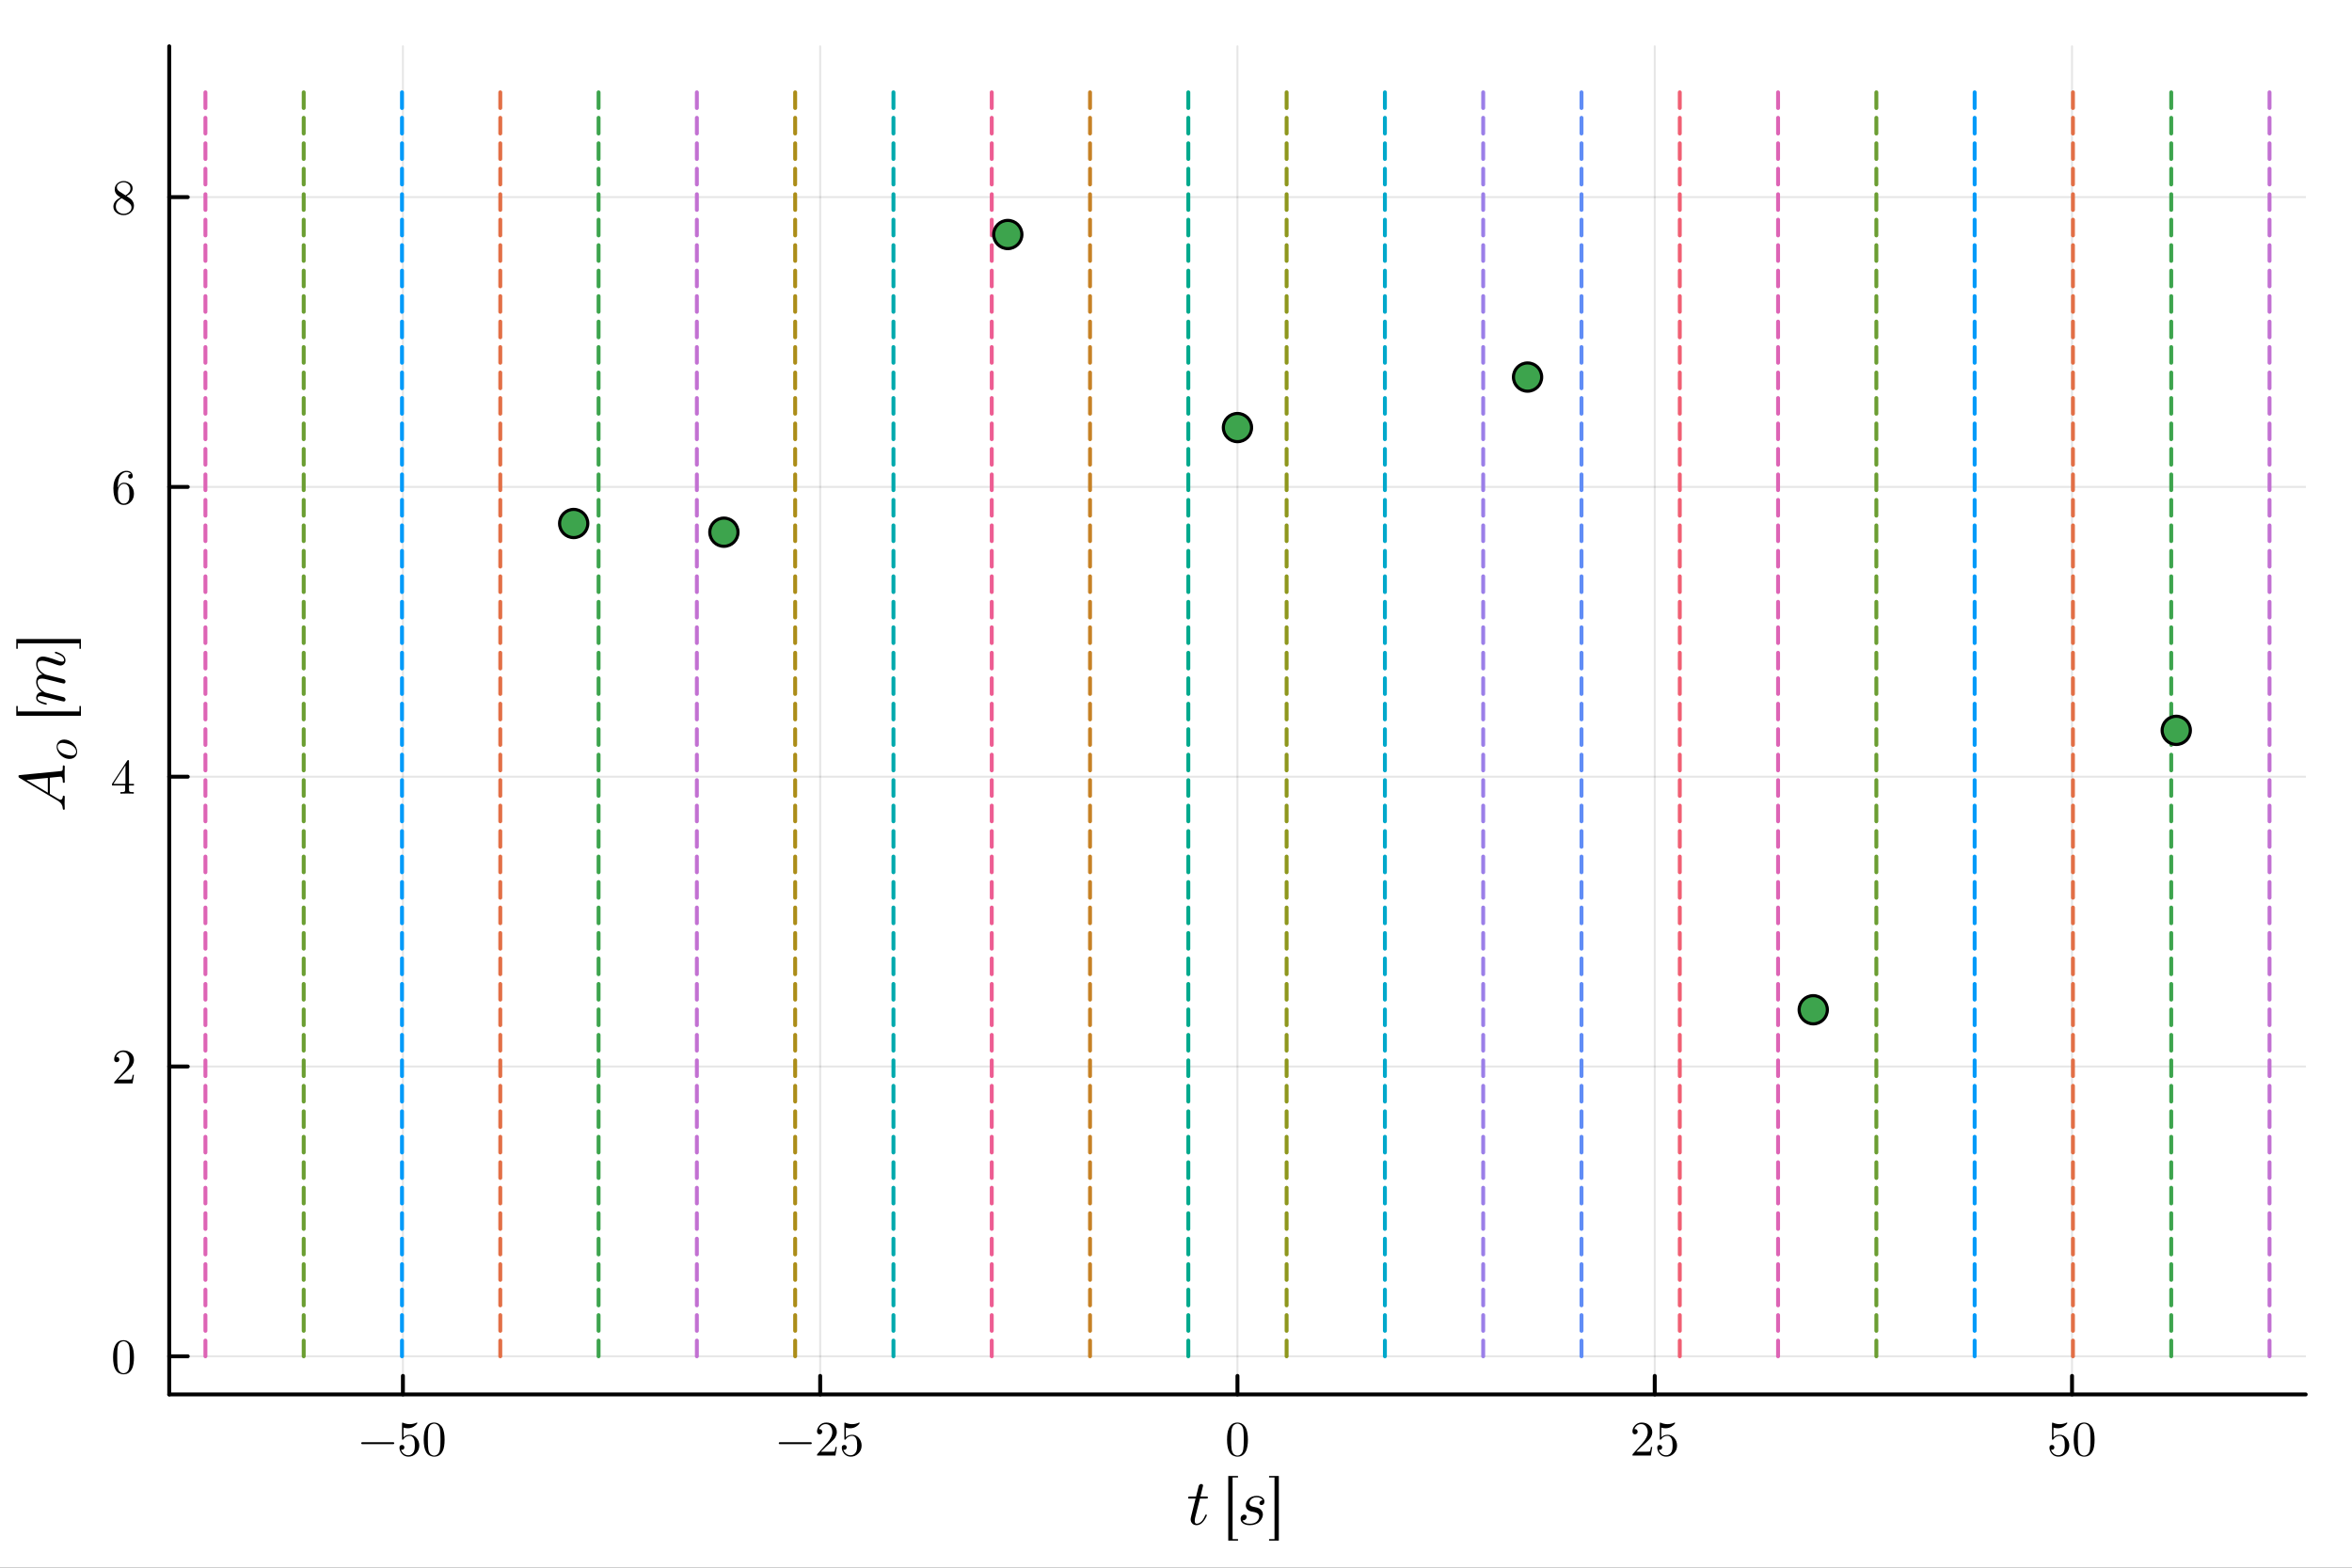 <svg xmlns="http://www.w3.org/2000/svg" xmlns:xlink="http://www.w3.org/1999/xlink" width="600" height="400" viewBox="0 0 2400 1600">
<rect x="0" y="0" width="2400" height="1600" fill="#333333" stroke="none"/>
<defs>
  <clipPath id="clip150">
    <rect x="0" y="0" width="2400" height="1600"></rect>
  </clipPath>
</defs>
<path clip-path="url(#clip150)" d="M0 1600 L2400 1600 L2400 0 L0 0  Z" fill="#ffffff" fill-rule="evenodd" fill-opacity="1"></path>
<defs>
  <clipPath id="clip151">
    <rect x="480" y="0" width="1681" height="1600"></rect>
  </clipPath>
</defs>
<path clip-path="url(#clip150)" d="M172.691 1423.18 L2352.76 1423.18 L2352.76 47.244 L172.691 47.244  Z" fill="#ffffff" fill-rule="evenodd" fill-opacity="1"></path>
<defs>
  <clipPath id="clip152">
    <rect x="172" y="47" width="2181" height="1377"></rect>
  </clipPath>
</defs>
<polyline clip-path="url(#clip152)" style="stroke:#000000; stroke-linecap:round; stroke-linejoin:round; stroke-width:2; stroke-opacity:0.1; fill:none" points="411.135,1423.18 411.135,47.244 "></polyline>
<polyline clip-path="url(#clip152)" style="stroke:#000000; stroke-linecap:round; stroke-linejoin:round; stroke-width:2; stroke-opacity:0.1; fill:none" points="836.929,1423.18 836.929,47.244 "></polyline>
<polyline clip-path="url(#clip152)" style="stroke:#000000; stroke-linecap:round; stroke-linejoin:round; stroke-width:2; stroke-opacity:0.1; fill:none" points="1262.72,1423.18 1262.72,47.244 "></polyline>
<polyline clip-path="url(#clip152)" style="stroke:#000000; stroke-linecap:round; stroke-linejoin:round; stroke-width:2; stroke-opacity:0.1; fill:none" points="1688.52,1423.18 1688.52,47.244 "></polyline>
<polyline clip-path="url(#clip152)" style="stroke:#000000; stroke-linecap:round; stroke-linejoin:round; stroke-width:2; stroke-opacity:0.1; fill:none" points="2114.31,1423.18 2114.31,47.244 "></polyline>
<polyline clip-path="url(#clip150)" style="stroke:#000000; stroke-linecap:round; stroke-linejoin:round; stroke-width:4; stroke-opacity:1; fill:none" points="172.691,1423.18 2352.76,1423.18 "></polyline>
<polyline clip-path="url(#clip150)" style="stroke:#000000; stroke-linecap:round; stroke-linejoin:round; stroke-width:4; stroke-opacity:1; fill:none" points="411.135,1423.18 411.135,1404.28 "></polyline>
<polyline clip-path="url(#clip150)" style="stroke:#000000; stroke-linecap:round; stroke-linejoin:round; stroke-width:4; stroke-opacity:1; fill:none" points="836.929,1423.18 836.929,1404.28 "></polyline>
<polyline clip-path="url(#clip150)" style="stroke:#000000; stroke-linecap:round; stroke-linejoin:round; stroke-width:4; stroke-opacity:1; fill:none" points="1262.72,1423.18 1262.72,1404.28 "></polyline>
<polyline clip-path="url(#clip150)" style="stroke:#000000; stroke-linecap:round; stroke-linejoin:round; stroke-width:4; stroke-opacity:1; fill:none" points="1688.52,1423.18 1688.52,1404.28 "></polyline>
<polyline clip-path="url(#clip150)" style="stroke:#000000; stroke-linecap:round; stroke-linejoin:round; stroke-width:4; stroke-opacity:1; fill:none" points="2114.31,1423.18 2114.31,1404.28 "></polyline>
<path clip-path="url(#clip150)" d="M401.995 1472.22 Q402.292 1472.51 402.292 1472.93 Q402.292 1473.35 401.995 1473.65 Q401.699 1473.94 401.279 1473.94 L369.609 1473.94 Q369.189 1473.94 368.893 1473.65 Q368.596 1473.35 368.596 1472.93 Q368.596 1472.51 368.893 1472.22 Q369.189 1471.92 369.609 1471.92 L401.279 1471.92 Q401.699 1471.92 401.995 1472.22 Z" fill="#000000" fill-rule="nonzero" fill-opacity="1"></path><path clip-path="url(#clip150)" d="M407.628 1477.43 Q407.628 1475.92 408.443 1475.35 Q409.258 1474.76 410.123 1474.76 Q411.284 1474.76 411.951 1475.5 Q412.642 1476.22 412.642 1477.23 Q412.642 1478.24 411.951 1478.98 Q411.284 1479.7 410.123 1479.7 Q409.554 1479.7 409.258 1479.6 Q409.925 1481.92 411.951 1483.6 Q414.001 1485.28 416.694 1485.28 Q420.078 1485.28 422.104 1482 Q423.314 1479.87 423.314 1475.06 Q423.314 1470.81 422.4 1468.68 Q420.992 1465.45 418.102 1465.45 Q414.001 1465.45 411.58 1468.98 Q411.284 1469.42 410.938 1469.45 Q410.444 1469.45 410.32 1469.18 Q410.221 1468.88 410.221 1468.11 L410.221 1453.14 Q410.221 1451.93 410.715 1451.93 Q410.913 1451.93 411.333 1452.08 Q414.52 1453.49 418.052 1453.51 Q421.684 1453.51 424.945 1452.03 Q425.192 1451.88 425.34 1451.88 Q425.834 1451.88 425.859 1452.45 Q425.859 1452.65 425.439 1453.24 Q425.043 1453.81 424.179 1454.58 Q423.314 1455.32 422.203 1456.03 Q421.091 1456.75 419.46 1457.25 Q417.855 1457.71 416.076 1457.71 Q413.952 1457.71 411.778 1457.05 L411.778 1466.9 Q414.396 1464.33 418.201 1464.33 Q422.252 1464.33 425.043 1467.6 Q427.835 1470.86 427.835 1475.4 Q427.835 1480.17 424.525 1483.43 Q421.239 1486.69 416.792 1486.69 Q412.741 1486.69 410.172 1483.8 Q407.628 1480.91 407.628 1477.43 Z" fill="#000000" fill-rule="nonzero" fill-opacity="1"></path><path clip-path="url(#clip150)" d="M432.38 1469.4 Q432.38 1461.96 434.258 1457.91 Q436.876 1451.88 443.052 1451.88 Q444.361 1451.88 445.72 1452.26 Q447.104 1452.6 448.833 1453.96 Q450.587 1455.32 451.649 1457.54 Q453.675 1461.84 453.675 1469.4 Q453.675 1476.79 451.797 1480.81 Q449.055 1486.69 443.003 1486.69 Q440.73 1486.69 438.408 1485.53 Q436.111 1484.37 434.653 1481.58 Q432.38 1477.4 432.38 1469.4 M436.58 1468.78 Q436.58 1476.41 437.123 1479.45 Q437.741 1482.74 439.421 1484.17 Q441.125 1485.58 443.003 1485.58 Q445.028 1485.58 446.708 1484.07 Q448.413 1482.54 448.932 1479.26 Q449.5 1476.02 449.475 1468.78 Q449.475 1461.74 448.981 1458.92 Q448.314 1455.64 446.535 1454.33 Q444.781 1453 443.003 1453 Q442.336 1453 441.619 1453.19 Q440.928 1453.39 439.915 1453.96 Q438.902 1454.53 438.111 1455.94 Q437.346 1457.34 436.975 1459.47 Q436.58 1462.21 436.58 1468.78 Z" fill="#000000" fill-rule="nonzero" fill-opacity="1"></path><path clip-path="url(#clip150)" d="M828.061 1472.22 Q828.357 1472.51 828.357 1472.93 Q828.357 1473.35 828.061 1473.65 Q827.764 1473.94 827.344 1473.94 L795.675 1473.94 Q795.255 1473.94 794.958 1473.65 Q794.662 1473.35 794.662 1472.93 Q794.662 1472.51 794.958 1472.22 Q795.255 1471.92 795.675 1471.92 L827.344 1471.92 Q827.764 1471.92 828.061 1472.22 Z" fill="#000000" fill-rule="nonzero" fill-opacity="1"></path><path clip-path="url(#clip150)" d="M833.693 1485.58 Q833.693 1484.67 833.767 1484.39 Q833.866 1484.12 834.261 1483.7 L843.97 1472.88 Q849.281 1466.9 849.281 1461.69 Q849.281 1458.31 847.502 1455.89 Q845.748 1453.47 842.512 1453.47 Q840.289 1453.47 838.412 1454.82 Q836.534 1456.18 835.67 1458.6 Q835.818 1458.55 836.337 1458.55 Q837.596 1458.55 838.288 1459.34 Q839.004 1460.14 839.004 1461.2 Q839.004 1462.56 838.115 1463.22 Q837.251 1463.87 836.386 1463.87 Q836.04 1463.87 835.571 1463.79 Q835.126 1463.72 834.41 1463.03 Q833.693 1462.31 833.693 1461.05 Q833.693 1457.52 836.361 1454.7 Q839.054 1451.88 843.155 1451.88 Q847.799 1451.88 850.837 1454.65 Q853.901 1457.39 853.901 1461.69 Q853.901 1463.2 853.431 1464.58 Q852.987 1465.94 852.369 1467 Q851.776 1468.07 850.146 1469.77 Q848.515 1471.47 847.206 1472.68 Q845.897 1473.9 842.957 1476.46 L837.596 1481.68 L846.712 1481.68 Q851.159 1481.68 851.504 1481.28 Q851.998 1480.57 852.616 1476.79 L853.901 1476.79 L852.468 1485.58 L833.693 1485.58 Z" fill="#000000" fill-rule="nonzero" fill-opacity="1"></path><path clip-path="url(#clip150)" d="M858.989 1477.43 Q858.989 1475.92 859.805 1475.35 Q860.62 1474.76 861.485 1474.76 Q862.646 1474.76 863.313 1475.5 Q864.004 1476.22 864.004 1477.23 Q864.004 1478.24 863.313 1478.98 Q862.646 1479.7 861.485 1479.7 Q860.916 1479.7 860.62 1479.6 Q861.287 1481.92 863.313 1483.6 Q865.363 1485.28 868.056 1485.28 Q871.44 1485.28 873.466 1482 Q874.676 1479.87 874.676 1475.06 Q874.676 1470.81 873.762 1468.68 Q872.354 1465.45 869.464 1465.45 Q865.363 1465.45 862.942 1468.98 Q862.646 1469.42 862.3 1469.45 Q861.806 1469.45 861.682 1469.18 Q861.583 1468.88 861.583 1468.11 L861.583 1453.14 Q861.583 1451.93 862.077 1451.93 Q862.275 1451.93 862.695 1452.08 Q865.882 1453.49 869.414 1453.51 Q873.046 1453.51 876.307 1452.03 Q876.554 1451.88 876.702 1451.88 Q877.196 1451.88 877.221 1452.45 Q877.221 1452.65 876.801 1453.24 Q876.405 1453.81 875.541 1454.58 Q874.676 1455.32 873.564 1456.03 Q872.453 1456.75 870.822 1457.25 Q869.217 1457.71 867.438 1457.71 Q865.314 1457.71 863.14 1457.05 L863.14 1466.9 Q865.758 1464.33 869.563 1464.33 Q873.614 1464.33 876.405 1467.6 Q879.197 1470.86 879.197 1475.4 Q879.197 1480.17 875.887 1483.43 Q872.601 1486.69 868.154 1486.69 Q864.103 1486.69 861.534 1483.8 Q858.989 1480.91 858.989 1477.43 Z" fill="#000000" fill-rule="nonzero" fill-opacity="1"></path><path clip-path="url(#clip150)" d="M1252.08 1469.4 Q1252.08 1461.96 1253.95 1457.91 Q1256.57 1451.88 1262.75 1451.88 Q1264.06 1451.88 1265.42 1452.26 Q1266.8 1452.6 1268.53 1453.96 Q1270.28 1455.32 1271.34 1457.54 Q1273.37 1461.84 1273.37 1469.4 Q1273.37 1476.79 1271.49 1480.81 Q1268.75 1486.69 1262.7 1486.69 Q1260.43 1486.69 1258.1 1485.53 Q1255.81 1484.37 1254.35 1481.58 Q1252.08 1477.4 1252.08 1469.4 M1256.28 1468.78 Q1256.28 1476.41 1256.82 1479.45 Q1257.44 1482.74 1259.12 1484.17 Q1260.82 1485.58 1262.7 1485.58 Q1264.72 1485.58 1266.4 1484.07 Q1268.11 1482.54 1268.63 1479.26 Q1269.2 1476.02 1269.17 1468.78 Q1269.17 1461.74 1268.68 1458.92 Q1268.01 1455.64 1266.23 1454.33 Q1264.48 1453 1262.7 1453 Q1262.03 1453 1261.32 1453.19 Q1260.62 1453.39 1259.61 1453.96 Q1258.6 1454.53 1257.81 1455.94 Q1257.04 1457.34 1256.67 1459.47 Q1256.28 1462.21 1256.28 1468.78 Z" fill="#000000" fill-rule="nonzero" fill-opacity="1"></path><path clip-path="url(#clip150)" d="M1665.77 1485.58 Q1665.77 1484.67 1665.84 1484.39 Q1665.94 1484.12 1666.33 1483.7 L1676.04 1472.88 Q1681.35 1466.9 1681.35 1461.69 Q1681.35 1458.31 1679.57 1455.89 Q1677.82 1453.47 1674.58 1453.47 Q1672.36 1453.47 1670.48 1454.82 Q1668.61 1456.18 1667.74 1458.6 Q1667.89 1458.55 1668.41 1458.55 Q1669.67 1458.55 1670.36 1459.34 Q1671.08 1460.14 1671.08 1461.2 Q1671.08 1462.56 1670.19 1463.22 Q1669.32 1463.87 1668.46 1463.87 Q1668.11 1463.87 1667.64 1463.79 Q1667.2 1463.72 1666.48 1463.03 Q1665.77 1462.31 1665.77 1461.05 Q1665.77 1457.52 1668.43 1454.7 Q1671.13 1451.88 1675.23 1451.88 Q1679.87 1451.88 1682.91 1454.65 Q1685.97 1457.39 1685.97 1461.69 Q1685.97 1463.2 1685.5 1464.58 Q1685.06 1465.94 1684.44 1467 Q1683.85 1468.07 1682.22 1469.77 Q1680.59 1471.47 1679.28 1472.68 Q1677.97 1473.9 1675.03 1476.46 L1669.67 1481.68 L1678.78 1481.68 Q1683.23 1481.68 1683.58 1481.28 Q1684.07 1480.57 1684.69 1476.79 L1685.97 1476.79 L1684.54 1485.58 L1665.77 1485.58 Z" fill="#000000" fill-rule="nonzero" fill-opacity="1"></path><path clip-path="url(#clip150)" d="M1691.06 1477.43 Q1691.06 1475.92 1691.88 1475.35 Q1692.69 1474.76 1693.56 1474.76 Q1694.72 1474.76 1695.38 1475.5 Q1696.08 1476.22 1696.08 1477.23 Q1696.08 1478.24 1695.38 1478.98 Q1694.72 1479.7 1693.56 1479.7 Q1692.99 1479.7 1692.69 1479.6 Q1693.36 1481.92 1695.38 1483.6 Q1697.44 1485.28 1700.13 1485.28 Q1703.51 1485.28 1705.54 1482 Q1706.75 1479.87 1706.75 1475.06 Q1706.75 1470.81 1705.83 1468.68 Q1704.43 1465.45 1701.54 1465.45 Q1697.44 1465.45 1695.01 1468.98 Q1694.72 1469.42 1694.37 1469.45 Q1693.88 1469.45 1693.75 1469.18 Q1693.66 1468.88 1693.66 1468.11 L1693.66 1453.14 Q1693.66 1451.93 1694.15 1451.93 Q1694.35 1451.93 1694.77 1452.08 Q1697.95 1453.49 1701.49 1453.51 Q1705.12 1453.51 1708.38 1452.03 Q1708.63 1451.88 1708.77 1451.88 Q1709.27 1451.88 1709.29 1452.45 Q1709.29 1452.65 1708.87 1453.24 Q1708.48 1453.81 1707.61 1454.58 Q1706.75 1455.32 1705.64 1456.03 Q1704.53 1456.75 1702.89 1457.25 Q1701.29 1457.71 1699.51 1457.71 Q1697.39 1457.71 1695.21 1457.05 L1695.21 1466.9 Q1697.83 1464.33 1701.63 1464.33 Q1705.69 1464.33 1708.48 1467.6 Q1711.27 1470.86 1711.27 1475.4 Q1711.27 1480.17 1707.96 1483.43 Q1704.67 1486.69 1700.23 1486.69 Q1696.18 1486.69 1693.61 1483.8 Q1691.06 1480.91 1691.06 1477.43 Z" fill="#000000" fill-rule="nonzero" fill-opacity="1"></path><path clip-path="url(#clip150)" d="M2091.29 1477.43 Q2091.29 1475.92 2092.1 1475.35 Q2092.92 1474.76 2093.78 1474.76 Q2094.94 1474.76 2095.61 1475.5 Q2096.3 1476.22 2096.3 1477.23 Q2096.3 1478.24 2095.61 1478.98 Q2094.94 1479.7 2093.78 1479.7 Q2093.21 1479.7 2092.92 1479.6 Q2093.59 1481.92 2095.61 1483.6 Q2097.66 1485.28 2100.35 1485.28 Q2103.74 1485.28 2105.76 1482 Q2106.97 1479.87 2106.97 1475.06 Q2106.97 1470.81 2106.06 1468.68 Q2104.65 1465.45 2101.76 1465.45 Q2097.66 1465.45 2095.24 1468.98 Q2094.94 1469.42 2094.6 1469.45 Q2094.1 1469.45 2093.98 1469.18 Q2093.88 1468.88 2093.88 1468.11 L2093.88 1453.14 Q2093.88 1451.93 2094.38 1451.93 Q2094.57 1451.93 2094.99 1452.08 Q2098.18 1453.49 2101.71 1453.51 Q2105.34 1453.51 2108.6 1452.03 Q2108.85 1451.88 2109 1451.88 Q2109.49 1451.88 2109.52 1452.45 Q2109.52 1452.65 2109.1 1453.24 Q2108.7 1453.81 2107.84 1454.58 Q2106.97 1455.32 2105.86 1456.03 Q2104.75 1456.75 2103.12 1457.25 Q2101.51 1457.71 2099.74 1457.71 Q2097.61 1457.71 2095.44 1457.05 L2095.44 1466.9 Q2098.06 1464.33 2101.86 1464.33 Q2105.91 1464.33 2108.7 1467.6 Q2111.5 1470.86 2111.5 1475.4 Q2111.5 1480.17 2108.18 1483.43 Q2104.9 1486.69 2100.45 1486.69 Q2096.4 1486.69 2093.83 1483.8 Q2091.29 1480.91 2091.29 1477.43 Z" fill="#000000" fill-rule="nonzero" fill-opacity="1"></path><path clip-path="url(#clip150)" d="M2116.04 1469.4 Q2116.04 1461.96 2117.92 1457.91 Q2120.54 1451.88 2126.71 1451.88 Q2128.02 1451.88 2129.38 1452.26 Q2130.76 1452.6 2132.49 1453.96 Q2134.25 1455.32 2135.31 1457.54 Q2137.33 1461.84 2137.33 1469.4 Q2137.33 1476.79 2135.46 1480.81 Q2132.72 1486.69 2126.66 1486.69 Q2124.39 1486.69 2122.07 1485.53 Q2119.77 1484.37 2118.31 1481.58 Q2116.04 1477.4 2116.04 1469.4 M2120.24 1468.78 Q2120.24 1476.41 2120.78 1479.45 Q2121.4 1482.74 2123.08 1484.17 Q2124.79 1485.58 2126.66 1485.58 Q2128.69 1485.58 2130.37 1484.07 Q2132.07 1482.54 2132.59 1479.26 Q2133.16 1476.02 2133.14 1468.78 Q2133.14 1461.74 2132.64 1458.92 Q2131.97 1455.64 2130.2 1454.33 Q2128.44 1453 2126.66 1453 Q2126 1453 2125.28 1453.19 Q2124.59 1453.39 2123.58 1453.96 Q2122.56 1454.53 2121.77 1455.94 Q2121.01 1457.34 2120.64 1459.47 Q2120.24 1462.21 2120.24 1468.78 Z" fill="#000000" fill-rule="nonzero" fill-opacity="1"></path><path clip-path="url(#clip150)" d="M1232.58 1528.17 Q1232.58 1529.07 1232.16 1529.3 Q1231.74 1529.49 1230.58 1529.49 L1224.4 1529.49 L1219.51 1548.94 Q1219.12 1550.65 1219.12 1552.1 Q1219.12 1553.71 1219.6 1554.42 Q1220.12 1555.13 1221.18 1555.13 Q1223.27 1555.13 1225.53 1553.23 Q1227.81 1551.33 1229.75 1546.69 Q1230 1546.08 1230.13 1545.95 Q1230.29 1545.79 1230.71 1545.79 Q1231.52 1545.79 1231.52 1546.43 Q1231.52 1546.66 1231.07 1547.69 Q1230.65 1548.72 1229.72 1550.23 Q1228.81 1551.75 1227.62 1553.16 Q1226.46 1554.58 1224.69 1555.61 Q1222.92 1556.61 1221.02 1556.61 Q1218.35 1556.61 1216.64 1554.9 Q1214.96 1553.19 1214.96 1550.52 Q1214.96 1549.65 1215.64 1546.88 Q1216.32 1544.08 1219.99 1529.49 L1214.16 1529.49 Q1213.35 1529.49 1213.03 1529.46 Q1212.74 1529.43 1212.52 1529.27 Q1212.32 1529.07 1212.32 1528.69 Q1212.32 1528.07 1212.58 1527.82 Q1212.84 1527.53 1213.16 1527.49 Q1213.52 1527.43 1214.32 1527.43 L1220.5 1527.43 L1223.08 1516.96 Q1223.34 1515.93 1223.98 1515.35 Q1224.66 1514.74 1225.05 1514.68 Q1225.43 1514.58 1225.72 1514.58 Q1226.59 1514.58 1227.11 1515.06 Q1227.62 1515.51 1227.62 1516.35 Q1227.62 1516.8 1224.92 1527.43 L1230.71 1527.43 Q1231.45 1527.43 1231.74 1527.46 Q1232.07 1527.49 1232.32 1527.66 Q1232.58 1527.82 1232.58 1528.17 Z" fill="#000000" fill-rule="nonzero" fill-opacity="1"></path><path clip-path="url(#clip150)" d="M1253.33 1572.36 L1253.33 1506.4 L1263.28 1506.4 L1263.28 1507.91 L1257.74 1507.91 L1257.74 1570.84 L1263.28 1570.84 L1263.28 1572.36 L1253.33 1572.36 Z" fill="#000000" fill-rule="nonzero" fill-opacity="1"></path><path clip-path="url(#clip150)" d="M1290.22 1532.39 Q1290.22 1534.19 1289.32 1535.16 Q1288.41 1536.09 1287.19 1536.09 Q1286.19 1536.09 1285.64 1535.51 Q1285.13 1534.93 1285.13 1534.16 Q1285.13 1533.03 1286.03 1532.13 Q1286.96 1531.23 1288.32 1531.2 Q1287.87 1530.01 1286.67 1529.3 Q1285.48 1528.56 1284.42 1528.36 Q1283.39 1528.17 1282.36 1528.17 Q1280.33 1528.17 1278.78 1528.81 Q1277.24 1529.46 1276.47 1530.46 Q1275.69 1531.42 1275.34 1532.36 Q1274.98 1533.29 1274.98 1534.1 Q1274.98 1534.81 1275.14 1535.38 Q1275.34 1535.93 1275.79 1536.35 Q1276.24 1536.74 1276.56 1537 Q1276.92 1537.25 1277.69 1537.48 Q1278.46 1537.7 1278.78 1537.8 Q1279.11 1537.86 1280.01 1538.06 Q1281.88 1538.44 1282.71 1538.67 Q1283.55 1538.86 1284.65 1539.41 Q1285.77 1539.96 1286.61 1540.83 Q1288.64 1542.86 1288.64 1545.66 Q1288.64 1546.69 1288.28 1547.95 Q1287.96 1549.2 1287.03 1550.78 Q1286.09 1552.36 1284.68 1553.61 Q1283.26 1554.87 1280.81 1555.74 Q1278.4 1556.61 1275.37 1556.61 Q1271.15 1556.61 1268.54 1554.84 Q1265.93 1553.03 1265.93 1550.2 Q1265.93 1548.14 1267.06 1547.01 Q1268.19 1545.85 1269.64 1545.85 Q1270.73 1545.85 1271.41 1546.46 Q1272.09 1547.04 1272.09 1548.14 Q1272.09 1549.62 1270.89 1550.75 Q1269.7 1551.87 1267.93 1551.65 Q1269.44 1555.13 1275.43 1555.13 Q1277.69 1555.13 1279.43 1554.55 Q1281.2 1553.94 1282.17 1553.1 Q1283.16 1552.23 1283.81 1551.17 Q1284.45 1550.1 1284.65 1549.3 Q1284.87 1548.49 1284.87 1547.88 Q1284.87 1546.82 1284.45 1546.01 Q1284.03 1545.21 1283.45 1544.76 Q1282.91 1544.27 1281.84 1543.89 Q1280.81 1543.47 1280.07 1543.31 Q1279.33 1543.15 1278.01 1542.89 Q1277.4 1542.76 1277.01 1542.7 Q1276.63 1542.6 1275.82 1542.34 Q1275.05 1542.05 1274.5 1541.76 Q1273.99 1541.47 1273.31 1540.96 Q1272.63 1540.44 1272.21 1539.83 Q1271.8 1539.22 1271.51 1538.32 Q1271.22 1537.41 1271.22 1536.35 Q1271.22 1535.38 1271.51 1534.23 Q1271.83 1533.07 1272.63 1531.71 Q1273.47 1530.36 1274.66 1529.27 Q1275.85 1528.17 1277.85 1527.46 Q1279.88 1526.72 1282.36 1526.72 Q1285.97 1526.72 1288.09 1528.4 Q1290.22 1530.04 1290.22 1532.39 Z" fill="#000000" fill-rule="nonzero" fill-opacity="1"></path><path clip-path="url(#clip150)" d="M1294.97 1570.84 L1300.51 1570.84 L1300.51 1507.91 L1294.97 1507.91 L1294.97 1506.4 L1304.92 1506.4 L1304.92 1572.36 L1294.97 1572.36 L1294.97 1570.84 Z" fill="#000000" fill-rule="nonzero" fill-opacity="1"></path><polyline clip-path="url(#clip152)" style="stroke:#000000; stroke-linecap:round; stroke-linejoin:round; stroke-width:2; stroke-opacity:0.1; fill:none" points="172.691,1384.24 2352.76,1384.24 "></polyline>
<polyline clip-path="url(#clip152)" style="stroke:#000000; stroke-linecap:round; stroke-linejoin:round; stroke-width:2; stroke-opacity:0.1; fill:none" points="172.691,1088.48 2352.76,1088.48 "></polyline>
<polyline clip-path="url(#clip152)" style="stroke:#000000; stroke-linecap:round; stroke-linejoin:round; stroke-width:2; stroke-opacity:0.1; fill:none" points="172.691,792.716 2352.76,792.716 "></polyline>
<polyline clip-path="url(#clip152)" style="stroke:#000000; stroke-linecap:round; stroke-linejoin:round; stroke-width:2; stroke-opacity:0.1; fill:none" points="172.691,496.955 2352.76,496.955 "></polyline>
<polyline clip-path="url(#clip152)" style="stroke:#000000; stroke-linecap:round; stroke-linejoin:round; stroke-width:2; stroke-opacity:0.1; fill:none" points="172.691,201.194 2352.76,201.194 "></polyline>
<polyline clip-path="url(#clip150)" style="stroke:#000000; stroke-linecap:round; stroke-linejoin:round; stroke-width:4; stroke-opacity:1; fill:none" points="172.691,1423.18 172.691,47.244 "></polyline>
<polyline clip-path="url(#clip150)" style="stroke:#000000; stroke-linecap:round; stroke-linejoin:round; stroke-width:4; stroke-opacity:1; fill:none" points="172.691,1384.24 191.588,1384.24 "></polyline>
<polyline clip-path="url(#clip150)" style="stroke:#000000; stroke-linecap:round; stroke-linejoin:round; stroke-width:4; stroke-opacity:1; fill:none" points="172.691,1088.48 191.588,1088.48 "></polyline>
<polyline clip-path="url(#clip150)" style="stroke:#000000; stroke-linecap:round; stroke-linejoin:round; stroke-width:4; stroke-opacity:1; fill:none" points="172.691,792.716 191.588,792.716 "></polyline>
<polyline clip-path="url(#clip150)" style="stroke:#000000; stroke-linecap:round; stroke-linejoin:round; stroke-width:4; stroke-opacity:1; fill:none" points="172.691,496.955 191.588,496.955 "></polyline>
<polyline clip-path="url(#clip150)" style="stroke:#000000; stroke-linecap:round; stroke-linejoin:round; stroke-width:4; stroke-opacity:1; fill:none" points="172.691,201.194 191.588,201.194 "></polyline>
<path clip-path="url(#clip150)" d="M115.397 1385.34 Q115.397 1377.9 117.274 1373.85 Q119.893 1367.82 126.068 1367.82 Q127.378 1367.82 128.736 1368.19 Q130.12 1368.54 131.849 1369.9 Q133.603 1371.26 134.665 1373.48 Q136.691 1377.78 136.691 1385.34 Q136.691 1392.72 134.813 1396.75 Q132.071 1402.63 126.019 1402.63 Q123.746 1402.63 121.424 1401.47 Q119.127 1400.31 117.669 1397.52 Q115.397 1393.34 115.397 1385.34 M119.596 1384.72 Q119.596 1392.35 120.14 1395.39 Q120.757 1398.68 122.437 1400.11 Q124.142 1401.52 126.019 1401.52 Q128.045 1401.52 129.724 1400.01 Q131.429 1398.48 131.948 1395.19 Q132.516 1391.96 132.491 1384.72 Q132.491 1377.68 131.997 1374.86 Q131.33 1371.58 129.552 1370.27 Q127.798 1368.93 126.019 1368.93 Q125.352 1368.93 124.636 1369.13 Q123.944 1369.33 122.931 1369.9 Q121.918 1370.47 121.128 1371.87 Q120.362 1373.28 119.991 1375.41 Q119.596 1378.15 119.596 1384.72 Z" fill="#000000" fill-rule="nonzero" fill-opacity="1"></path><path clip-path="url(#clip150)" d="M116.483 1105.76 Q116.483 1104.84 116.558 1104.57 Q116.656 1104.3 117.052 1103.88 L126.76 1093.06 Q132.071 1087.08 132.071 1081.87 Q132.071 1078.48 130.293 1076.06 Q128.539 1073.64 125.303 1073.64 Q123.079 1073.64 121.202 1075 Q119.324 1076.36 118.46 1078.78 Q118.608 1078.73 119.127 1078.73 Q120.387 1078.73 121.078 1079.52 Q121.795 1080.31 121.795 1081.38 Q121.795 1082.73 120.905 1083.4 Q120.041 1084.04 119.176 1084.04 Q118.83 1084.04 118.361 1083.97 Q117.916 1083.89 117.2 1083.2 Q116.483 1082.49 116.483 1081.23 Q116.483 1077.69 119.151 1074.88 Q121.844 1072.06 125.945 1072.06 Q130.589 1072.06 133.628 1074.83 Q136.691 1077.57 136.691 1081.87 Q136.691 1083.38 136.221 1084.76 Q135.777 1086.12 135.159 1087.18 Q134.566 1088.24 132.936 1089.95 Q131.305 1091.65 129.996 1092.86 Q128.687 1094.07 125.747 1096.64 L120.387 1101.85 L129.502 1101.85 Q133.949 1101.85 134.295 1101.46 Q134.789 1100.74 135.406 1096.96 L136.691 1096.96 L135.258 1105.76 L116.483 1105.76 Z" fill="#000000" fill-rule="nonzero" fill-opacity="1"></path><path clip-path="url(#clip150)" d="M114.26 801.646 L114.26 800.09 L129.799 776.35 Q130.194 775.733 130.811 775.757 Q131.38 775.757 131.503 775.98 Q131.627 776.202 131.627 777.067 L131.627 800.09 L136.691 800.09 L136.691 801.646 L131.627 801.646 L131.627 806.044 Q131.627 807.501 132.219 807.971 Q132.837 808.44 135.456 808.44 L136.518 808.44 L136.518 809.996 Q134.443 809.848 129.65 809.848 Q124.883 809.848 122.808 809.996 L122.808 808.44 L123.87 808.44 Q126.488 808.44 127.106 807.995 Q127.723 807.526 127.723 806.044 L127.723 801.646 L114.26 801.646 M115.693 800.09 L128.02 800.09 L128.02 781.217 L115.693 800.09 Z" fill="#000000" fill-rule="nonzero" fill-opacity="1"></path><path clip-path="url(#clip150)" d="M115.693 498.252 Q115.693 490.298 119.744 485.431 Q123.796 480.54 129.008 480.54 Q132.047 480.54 133.726 482.096 Q135.431 483.628 135.431 485.999 Q135.431 487.308 134.665 487.877 Q133.899 488.445 133.109 488.445 Q132.195 488.445 131.478 487.827 Q130.762 487.21 130.762 486.098 Q130.762 483.825 133.553 483.825 Q132.244 481.8 129.107 481.8 Q128.143 481.8 127.155 482.096 Q126.167 482.368 124.883 483.307 Q123.598 484.245 122.61 485.727 Q121.622 487.21 120.93 490.001 Q120.238 492.793 120.238 496.424 L120.238 497.635 Q122.313 492.62 126.562 492.644 Q130.811 492.644 133.751 495.881 Q136.691 499.117 136.691 503.909 Q136.691 508.825 133.628 512.086 Q130.564 515.347 126.266 515.347 Q124.339 515.347 122.585 514.532 Q120.856 513.741 119.226 511.913 Q117.62 510.085 116.656 506.577 Q115.693 503.069 115.693 498.252 M120.337 502.798 Q120.337 507.763 121.251 510.134 Q121.399 510.53 121.721 511.073 Q122.066 511.617 122.635 512.333 Q123.227 513.025 124.191 513.494 Q125.154 513.939 126.266 513.939 Q129.65 513.939 131.281 510.653 Q132.145 508.825 132.145 503.86 Q132.145 498.796 131.231 496.943 Q129.675 493.805 126.513 493.805 Q124.389 493.805 122.906 495.263 Q121.449 496.72 120.881 498.672 Q120.337 500.624 120.337 502.798 Z" fill="#000000" fill-rule="nonzero" fill-opacity="1"></path><path clip-path="url(#clip150)" d="M115.693 210.841 Q115.693 205.184 122.98 201.528 Q119.843 199.403 119.275 198.786 Q117.052 196.315 117.052 193.227 Q117.052 189.695 119.72 187.249 Q122.412 184.779 126.217 184.779 Q129.848 184.779 132.59 186.879 Q135.332 188.978 135.332 192.313 Q135.332 197.007 129.206 200.169 Q133.257 202.689 134.22 203.751 Q136.691 206.493 136.691 209.976 Q136.691 214.028 133.578 216.819 Q130.466 219.586 126.167 219.586 Q121.968 219.586 118.83 217.14 Q115.693 214.695 115.693 210.841 M118.213 210.841 Q118.213 213.978 120.56 216.078 Q122.931 218.178 126.217 218.178 Q129.403 218.178 131.775 216.35 Q134.171 214.522 134.171 211.804 Q134.171 210.742 133.801 209.828 Q133.455 208.914 132.738 208.198 Q132.047 207.456 131.602 207.135 Q131.182 206.789 130.367 206.221 L124.142 202.293 Q118.213 205.579 118.213 210.841 M119.275 191.251 Q119.275 193.672 121.819 195.352 L128.094 199.403 Q133.109 196.463 133.109 192.313 Q133.109 189.621 131.058 187.842 Q129.008 186.039 126.167 186.039 Q123.376 186.039 121.325 187.521 Q119.275 188.978 119.275 191.251 Z" fill="#000000" fill-rule="nonzero" fill-opacity="1"></path><path clip-path="url(#clip150)" d="M64.764 781.176 Q65.376 781.176 65.698 781.434 Q65.987 781.66 66.052 781.885 Q66.084 782.078 66.084 782.368 Q66.084 783.205 65.987 786.104 Q65.891 789.003 65.891 789.84 Q65.891 791.192 65.987 793.962 Q66.084 796.732 66.084 798.085 Q66.084 798.986 65.343 798.986 Q64.86 798.986 64.603 798.89 Q64.313 798.793 64.216 798.535 Q64.087 798.246 64.087 798.085 Q64.055 797.891 64.055 797.408 Q64.055 796.764 63.991 796.088 Q63.894 795.411 63.701 794.574 Q63.508 793.737 63.025 793.221 Q62.541 792.674 61.865 792.674 Q61.575 792.674 59.192 792.899 Q56.809 793.125 54.039 793.415 Q51.237 793.705 50.851 793.737 L50.851 810.291 Q53.459 811.804 55.263 812.867 Q57.066 813.93 57.678 814.316 Q58.29 814.703 58.677 814.928 Q59.063 815.154 59.289 815.282 Q60.996 816.216 61.736 816.216 Q63.797 816.216 64.055 813.125 Q64.055 812.062 64.828 812.062 Q65.408 812.062 65.73 812.32 Q66.02 812.577 66.052 812.803 Q66.084 812.996 66.084 813.318 Q66.084 814.381 65.987 816.603 Q65.891 818.825 65.891 819.92 Q65.891 820.854 65.987 822.786 Q66.084 824.719 66.084 825.588 Q66.084 825.975 65.859 826.2 Q65.633 826.426 65.343 826.426 Q64.892 826.426 64.635 826.361 Q64.377 826.265 64.248 826.007 Q64.12 825.749 64.12 825.621 Q64.087 825.492 64.055 825.041 Q63.894 822.593 62.735 820.693 Q61.543 818.761 58.483 816.925 L19.965 793.994 Q19.579 793.769 19.386 793.608 Q19.192 793.447 19.031 793.125 Q18.87 792.771 18.87 792.255 Q18.87 791.45 19.128 791.289 Q19.353 791.128 20.448 791.031 L61.672 787.006 Q62.541 786.909 62.896 786.845 Q63.218 786.748 63.572 786.329 Q63.894 785.879 63.991 785.073 Q64.055 784.236 64.055 782.69 Q64.055 782.11 64.087 781.885 Q64.087 781.66 64.248 781.434 Q64.409 781.176 64.764 781.176 M48.789 793.93 L27.051 796.023 L48.789 809.035 L48.789 793.93 Z" fill="#000000" fill-rule="nonzero" fill-opacity="1"></path><path clip-path="url(#clip150)" d="M65.609 754.802 Q68.067 754.802 70.501 755.884 Q72.914 756.966 74.717 758.702 Q76.498 760.416 77.625 762.67 Q78.73 764.924 78.73 767.179 Q78.73 770.403 76.543 772.499 Q74.334 774.573 70.907 774.573 Q67.706 774.573 64.663 772.792 Q61.597 770.989 59.703 768.103 Q57.809 765.217 57.809 762.196 Q57.809 759.018 59.951 756.921 Q62.093 754.802 65.609 754.802 M63.806 758.184 Q61.619 758.184 60.221 759.243 Q58.824 760.303 58.824 762.242 Q58.824 762.805 59.004 763.459 Q59.162 764.113 59.59 764.969 Q60.019 765.804 60.92 766.75 Q61.8 767.675 63.062 768.486 Q64.73 769.546 67.796 770.357 Q70.84 771.147 72.666 771.147 Q75.191 771.147 76.453 769.974 Q77.693 768.802 77.693 767.134 Q77.693 765.51 76.566 763.797 Q75.416 762.061 73.455 760.866 Q71.426 759.672 68.45 758.928 Q65.452 758.184 63.806 758.184 Z" fill="#000000" fill-rule="nonzero" fill-opacity="1"></path><path clip-path="url(#clip150)" d="M82.573 730.524 L16.616 730.524 L16.616 720.573 L18.13 720.573 L18.13 726.112 L81.06 726.112 L81.06 720.573 L82.573 720.573 L82.573 730.524 Z" fill="#000000" fill-rule="nonzero" fill-opacity="1"></path><path clip-path="url(#clip150)" d="M56.648 665.197 Q56.905 665.197 57.904 665.486 Q58.902 665.776 60.448 666.485 Q61.994 667.161 63.411 668.127 Q64.796 669.061 65.826 670.607 Q66.825 672.121 66.825 673.86 Q66.825 676.179 65.279 677.725 Q63.733 679.27 61.414 679.27 Q60.158 679.27 57.775 678.401 Q46.889 674.311 42.992 674.311 Q38.387 674.311 38.387 677.886 Q38.387 679.915 39.224 681.75 Q40.062 683.586 41.221 684.778 Q42.381 685.969 43.701 686.903 Q45.022 687.837 45.891 688.256 Q46.761 688.642 47.147 688.739 L63.057 692.7 Q64.409 693.022 65.053 693.248 Q65.698 693.473 66.245 694.085 Q66.825 694.697 66.825 695.663 Q66.825 696.468 66.342 697.048 Q65.859 697.596 65.021 697.596 Q64.892 697.596 64.216 697.435 Q63.54 697.274 62.606 697.048 Q61.672 696.823 61.124 696.726 Q56.744 695.567 56.133 695.406 L48.468 693.57 Q44.667 692.572 42.992 692.572 Q38.387 692.572 38.387 696.146 Q38.387 697.918 39.063 699.592 Q39.708 701.235 40.609 702.362 Q41.511 703.489 42.767 704.52 Q43.991 705.518 44.828 706.034 Q45.633 706.517 46.438 706.903 L49.724 707.74 Q50.625 707.934 54.136 708.868 L60.094 710.317 Q64.538 711.348 64.957 711.573 Q65.859 711.895 66.342 712.604 Q66.825 713.312 66.825 714.021 Q66.825 714.826 66.342 715.373 Q65.859 715.921 65.021 715.921 Q64.892 715.921 64.409 715.824 Q63.926 715.728 63.25 715.566 Q62.574 715.405 62.187 715.341 L46.954 711.509 Q44.184 710.8 43.315 710.639 Q42.413 710.446 41.414 710.446 Q38.387 710.446 38.387 712.507 Q38.387 714.182 40.384 715.277 Q42.381 716.372 46.245 717.306 Q47.308 717.595 47.533 717.789 Q47.759 717.95 47.759 718.433 Q47.727 719.238 47.083 719.238 Q46.922 719.238 45.891 718.98 Q44.86 718.723 43.315 718.24 Q41.736 717.724 40.706 717.177 Q40.03 716.855 39.579 716.565 Q39.128 716.275 38.419 715.695 Q37.711 715.116 37.324 714.246 Q36.938 713.376 36.938 712.314 Q36.938 709.963 38.452 708.224 Q39.965 706.452 42.67 706.227 Q36.938 701.943 36.938 695.953 Q36.938 692.572 38.645 690.543 Q40.287 688.642 43.315 688.417 Q36.938 683.973 36.938 677.66 Q36.938 674.021 38.838 672.056 Q40.706 670.092 43.991 670.092 Q45.698 670.092 48.951 670.961 Q52.171 671.831 53.782 672.411 Q55.392 672.99 58.483 674.118 Q61.447 675.309 63.186 675.309 Q64.313 675.309 64.828 674.923 Q65.343 674.536 65.343 673.699 Q65.343 672.411 64.603 671.283 Q63.83 670.156 62.574 669.351 Q61.285 668.514 59.997 667.966 Q58.677 667.419 57.195 667 Q56.39 666.742 56.197 666.614 Q56.004 666.453 56.004 666.002 Q56.004 665.197 56.648 665.197 Z" fill="#000000" fill-rule="nonzero" fill-opacity="1"></path><path clip-path="url(#clip150)" d="M81.06 662.148 L81.06 656.609 L18.13 656.609 L18.13 662.148 L16.616 662.148 L16.616 652.197 L82.573 652.197 L82.573 662.148 L81.06 662.148 Z" fill="#000000" fill-rule="nonzero" fill-opacity="1"></path><polyline clip-path="url(#clip152)" style="stroke:#009af9; stroke-linecap:round; stroke-linejoin:round; stroke-width:4; stroke-opacity:1; fill:none" stroke-dasharray="16, 10" points="-1194.55,1384.24 -1194.55,86.186 "></polyline>
<polyline clip-path="url(#clip152)" style="stroke:#e26f46; stroke-linecap:round; stroke-linejoin:round; stroke-width:4; stroke-opacity:1; fill:none" stroke-dasharray="16, 10" points="-1094.26,1384.24 -1094.26,86.186 "></polyline>
<polyline clip-path="url(#clip152)" style="stroke:#3da44d; stroke-linecap:round; stroke-linejoin:round; stroke-width:4; stroke-opacity:1; fill:none" stroke-dasharray="16, 10" points="-993.959,1384.24 -993.959,86.186 "></polyline>
<polyline clip-path="url(#clip152)" style="stroke:#c271d2; stroke-linecap:round; stroke-linejoin:round; stroke-width:4; stroke-opacity:1; fill:none" stroke-dasharray="16, 10" points="-893.662,1384.24 -893.662,86.186 "></polyline>
<polyline clip-path="url(#clip152)" style="stroke:#ac8d18; stroke-linecap:round; stroke-linejoin:round; stroke-width:4; stroke-opacity:1; fill:none" stroke-dasharray="16, 10" points="-793.365,1384.24 -793.365,86.186 "></polyline>
<polyline clip-path="url(#clip152)" style="stroke:#00a9ad; stroke-linecap:round; stroke-linejoin:round; stroke-width:4; stroke-opacity:1; fill:none" stroke-dasharray="16, 10" points="-693.068,1384.24 -693.068,86.186 "></polyline>
<polyline clip-path="url(#clip152)" style="stroke:#ed5d92; stroke-linecap:round; stroke-linejoin:round; stroke-width:4; stroke-opacity:1; fill:none" stroke-dasharray="16, 10" points="-592.771,1384.24 -592.771,86.186 "></polyline>
<polyline clip-path="url(#clip152)" style="stroke:#c68125; stroke-linecap:round; stroke-linejoin:round; stroke-width:4; stroke-opacity:1; fill:none" stroke-dasharray="16, 10" points="-492.474,1384.24 -492.474,86.186 "></polyline>
<polyline clip-path="url(#clip152)" style="stroke:#00a98d; stroke-linecap:round; stroke-linejoin:round; stroke-width:4; stroke-opacity:1; fill:none" stroke-dasharray="16, 10" points="-392.177,1384.24 -392.177,86.186 "></polyline>
<polyline clip-path="url(#clip152)" style="stroke:#8e971d; stroke-linecap:round; stroke-linejoin:round; stroke-width:4; stroke-opacity:1; fill:none" stroke-dasharray="16, 10" points="-291.88,1384.24 -291.88,86.186 "></polyline>
<polyline clip-path="url(#clip152)" style="stroke:#00a8cb; stroke-linecap:round; stroke-linejoin:round; stroke-width:4; stroke-opacity:1; fill:none" stroke-dasharray="16, 10" points="-191.583,1384.24 -191.583,86.186 "></polyline>
<polyline clip-path="url(#clip152)" style="stroke:#9b7fe8; stroke-linecap:round; stroke-linejoin:round; stroke-width:4; stroke-opacity:1; fill:none" stroke-dasharray="16, 10" points="-91.286,1384.24 -91.286,86.186 "></polyline>
<polyline clip-path="url(#clip152)" style="stroke:#608cf6; stroke-linecap:round; stroke-linejoin:round; stroke-width:4; stroke-opacity:1; fill:none" stroke-dasharray="16, 10" points="9.011,1384.24 9.011,86.186 "></polyline>
<polyline clip-path="url(#clip152)" style="stroke:#f05f73; stroke-linecap:round; stroke-linejoin:round; stroke-width:4; stroke-opacity:1; fill:none" stroke-dasharray="16, 10" points="109.308,1384.24 109.308,86.186 "></polyline>
<polyline clip-path="url(#clip152)" style="stroke:#dd64b5; stroke-linecap:round; stroke-linejoin:round; stroke-width:4; stroke-opacity:1; fill:none" stroke-dasharray="16, 10" points="209.605,1384.24 209.605,86.186 "></polyline>
<polyline clip-path="url(#clip152)" style="stroke:#6b9e32; stroke-linecap:round; stroke-linejoin:round; stroke-width:4; stroke-opacity:1; fill:none" stroke-dasharray="16, 10" points="309.902,1384.24 309.902,86.186 "></polyline>
<polyline clip-path="url(#clip152)" style="stroke:#009af9; stroke-linecap:round; stroke-linejoin:round; stroke-width:4; stroke-opacity:1; fill:none" stroke-dasharray="16, 10" points="410.199,1384.24 410.199,86.186 "></polyline>
<polyline clip-path="url(#clip152)" style="stroke:#e26f46; stroke-linecap:round; stroke-linejoin:round; stroke-width:4; stroke-opacity:1; fill:none" stroke-dasharray="16, 10" points="510.496,1384.24 510.496,86.186 "></polyline>
<polyline clip-path="url(#clip152)" style="stroke:#3da44d; stroke-linecap:round; stroke-linejoin:round; stroke-width:4; stroke-opacity:1; fill:none" stroke-dasharray="16, 10" points="610.793,1384.24 610.793,86.186 "></polyline>
<polyline clip-path="url(#clip152)" style="stroke:#c271d2; stroke-linecap:round; stroke-linejoin:round; stroke-width:4; stroke-opacity:1; fill:none" stroke-dasharray="16, 10" points="711.09,1384.24 711.09,86.186 "></polyline>
<polyline clip-path="url(#clip152)" style="stroke:#ac8d18; stroke-linecap:round; stroke-linejoin:round; stroke-width:4; stroke-opacity:1; fill:none" stroke-dasharray="16, 10" points="811.387,1384.24 811.387,86.186 "></polyline>
<polyline clip-path="url(#clip152)" style="stroke:#00a9ad; stroke-linecap:round; stroke-linejoin:round; stroke-width:4; stroke-opacity:1; fill:none" stroke-dasharray="16, 10" points="911.684,1384.24 911.684,86.186 "></polyline>
<polyline clip-path="url(#clip152)" style="stroke:#ed5d92; stroke-linecap:round; stroke-linejoin:round; stroke-width:4; stroke-opacity:1; fill:none" stroke-dasharray="16, 10" points="1011.98,1384.24 1011.98,86.186 "></polyline>
<polyline clip-path="url(#clip152)" style="stroke:#c68125; stroke-linecap:round; stroke-linejoin:round; stroke-width:4; stroke-opacity:1; fill:none" stroke-dasharray="16, 10" points="1112.28,1384.24 1112.28,86.186 "></polyline>
<polyline clip-path="url(#clip152)" style="stroke:#00a98d; stroke-linecap:round; stroke-linejoin:round; stroke-width:4; stroke-opacity:1; fill:none" stroke-dasharray="16, 10" points="1212.57,1384.24 1212.57,86.186 "></polyline>
<polyline clip-path="url(#clip152)" style="stroke:#8e971d; stroke-linecap:round; stroke-linejoin:round; stroke-width:4; stroke-opacity:1; fill:none" stroke-dasharray="16, 10" points="1312.87,1384.24 1312.87,86.186 "></polyline>
<polyline clip-path="url(#clip152)" style="stroke:#00a8cb; stroke-linecap:round; stroke-linejoin:round; stroke-width:4; stroke-opacity:1; fill:none" stroke-dasharray="16, 10" points="1413.17,1384.24 1413.17,86.186 "></polyline>
<polyline clip-path="url(#clip152)" style="stroke:#9b7fe8; stroke-linecap:round; stroke-linejoin:round; stroke-width:4; stroke-opacity:1; fill:none" stroke-dasharray="16, 10" points="1513.47,1384.24 1513.47,86.186 "></polyline>
<polyline clip-path="url(#clip152)" style="stroke:#608cf6; stroke-linecap:round; stroke-linejoin:round; stroke-width:4; stroke-opacity:1; fill:none" stroke-dasharray="16, 10" points="1613.76,1384.24 1613.76,86.186 "></polyline>
<polyline clip-path="url(#clip152)" style="stroke:#f05f73; stroke-linecap:round; stroke-linejoin:round; stroke-width:4; stroke-opacity:1; fill:none" stroke-dasharray="16, 10" points="1714.06,1384.24 1714.06,86.186 "></polyline>
<polyline clip-path="url(#clip152)" style="stroke:#dd64b5; stroke-linecap:round; stroke-linejoin:round; stroke-width:4; stroke-opacity:1; fill:none" stroke-dasharray="16, 10" points="1814.36,1384.24 1814.36,86.186 "></polyline>
<polyline clip-path="url(#clip152)" style="stroke:#6b9e32; stroke-linecap:round; stroke-linejoin:round; stroke-width:4; stroke-opacity:1; fill:none" stroke-dasharray="16, 10" points="1914.65,1384.24 1914.65,86.186 "></polyline>
<polyline clip-path="url(#clip152)" style="stroke:#009af9; stroke-linecap:round; stroke-linejoin:round; stroke-width:4; stroke-opacity:1; fill:none" stroke-dasharray="16, 10" points="2014.95,1384.24 2014.95,86.186 "></polyline>
<polyline clip-path="url(#clip152)" style="stroke:#e26f46; stroke-linecap:round; stroke-linejoin:round; stroke-width:4; stroke-opacity:1; fill:none" stroke-dasharray="16, 10" points="2115.25,1384.24 2115.25,86.186 "></polyline>
<polyline clip-path="url(#clip152)" style="stroke:#3da44d; stroke-linecap:round; stroke-linejoin:round; stroke-width:4; stroke-opacity:1; fill:none" stroke-dasharray="16, 10" points="2215.54,1384.24 2215.54,86.186 "></polyline>
<polyline clip-path="url(#clip152)" style="stroke:#c271d2; stroke-linecap:round; stroke-linejoin:round; stroke-width:4; stroke-opacity:1; fill:none" stroke-dasharray="16, 10" points="2315.84,1384.24 2315.84,86.186 "></polyline>
<polyline clip-path="url(#clip152)" style="stroke:#ac8d18; stroke-linecap:round; stroke-linejoin:round; stroke-width:4; stroke-opacity:1; fill:none" stroke-dasharray="16, 10" points="2416.14,1384.24 2416.14,86.186 "></polyline>
<polyline clip-path="url(#clip152)" style="stroke:#00a9ad; stroke-linecap:round; stroke-linejoin:round; stroke-width:4; stroke-opacity:1; fill:none" stroke-dasharray="16, 10" points="2516.44,1384.24 2516.44,86.186 "></polyline>
<polyline clip-path="url(#clip152)" style="stroke:#ed5d92; stroke-linecap:round; stroke-linejoin:round; stroke-width:4; stroke-opacity:1; fill:none" stroke-dasharray="16, 10" points="2616.73,1384.24 2616.73,86.186 "></polyline>
<polyline clip-path="url(#clip152)" style="stroke:#c68125; stroke-linecap:round; stroke-linejoin:round; stroke-width:4; stroke-opacity:1; fill:none" stroke-dasharray="16, 10" points="2717.03,1384.24 2717.03,86.186 "></polyline>
<polyline clip-path="url(#clip152)" style="stroke:#00a98d; stroke-linecap:round; stroke-linejoin:round; stroke-width:4; stroke-opacity:1; fill:none" stroke-dasharray="16, 10" points="2817.33,1384.24 2817.33,86.186 "></polyline>
<polyline clip-path="url(#clip152)" style="stroke:#8e971d; stroke-linecap:round; stroke-linejoin:round; stroke-width:4; stroke-opacity:1; fill:none" stroke-dasharray="16, 10" points="2917.62,1384.24 2917.62,86.186 "></polyline>
<polyline clip-path="url(#clip152)" style="stroke:#00a8cb; stroke-linecap:round; stroke-linejoin:round; stroke-width:4; stroke-opacity:1; fill:none" stroke-dasharray="16, 10" points="3017.92,1384.24 3017.92,86.186 "></polyline>
<polyline clip-path="url(#clip152)" style="stroke:#9b7fe8; stroke-linecap:round; stroke-linejoin:round; stroke-width:4; stroke-opacity:1; fill:none" stroke-dasharray="16, 10" points="3118.22,1384.24 3118.22,86.186 "></polyline>
<polyline clip-path="url(#clip152)" style="stroke:#608cf6; stroke-linecap:round; stroke-linejoin:round; stroke-width:4; stroke-opacity:1; fill:none" stroke-dasharray="16, 10" points="3218.51,1384.24 3218.51,86.186 "></polyline>
<polyline clip-path="url(#clip152)" style="stroke:#f05f73; stroke-linecap:round; stroke-linejoin:round; stroke-width:4; stroke-opacity:1; fill:none" stroke-dasharray="16, 10" points="3318.81,1384.24 3318.81,86.186 "></polyline>
<polyline clip-path="url(#clip152)" style="stroke:#dd64b5; stroke-linecap:round; stroke-linejoin:round; stroke-width:4; stroke-opacity:1; fill:none" stroke-dasharray="16, 10" points="3419.11,1384.24 3419.11,86.186 "></polyline>
<polyline clip-path="url(#clip152)" style="stroke:#6b9e32; stroke-linecap:round; stroke-linejoin:round; stroke-width:4; stroke-opacity:1; fill:none" stroke-dasharray="16, 10" points="3519.41,1384.24 3519.41,86.186 "></polyline>
<polyline clip-path="url(#clip152)" style="stroke:#009af9; stroke-linecap:round; stroke-linejoin:round; stroke-width:4; stroke-opacity:1; fill:none" stroke-dasharray="16, 10" points="3619.7,1384.24 3619.7,86.186 "></polyline>
<polyline clip-path="url(#clip152)" style="stroke:#e26f46; stroke-linecap:round; stroke-linejoin:round; stroke-width:4; stroke-opacity:1; fill:none" stroke-dasharray="16, 10" points="3720,1384.24 3720,86.186 "></polyline>
<circle clip-path="url(#clip152)" cx="585.399" cy="534.283" r="14.4" fill="#3da44d" fill-rule="evenodd" fill-opacity="1" stroke="#000000" stroke-opacity="1" stroke-width="3.2"></circle>
<circle clip-path="url(#clip152)" cx="738.666" cy="543.177" r="14.4" fill="#3da44d" fill-rule="evenodd" fill-opacity="1" stroke="#000000" stroke-opacity="1" stroke-width="3.2"></circle>
<circle clip-path="url(#clip152)" cx="1028.36" cy="239.348" r="14.4" fill="#3da44d" fill-rule="evenodd" fill-opacity="1" stroke="#000000" stroke-opacity="1" stroke-width="3.2"></circle>
<circle clip-path="url(#clip152)" cx="1262.72" cy="436.389" r="14.4" fill="#3da44d" fill-rule="evenodd" fill-opacity="1" stroke="#000000" stroke-opacity="1" stroke-width="3.2"></circle>
<circle clip-path="url(#clip152)" cx="1558.74" cy="384.847" r="14.4" fill="#3da44d" fill-rule="evenodd" fill-opacity="1" stroke="#000000" stroke-opacity="1" stroke-width="3.2"></circle>
<circle clip-path="url(#clip152)" cx="1850.25" cy="1030.57" r="14.4" fill="#3da44d" fill-rule="evenodd" fill-opacity="1" stroke="#000000" stroke-opacity="1" stroke-width="3.2"></circle>
<circle clip-path="url(#clip152)" cx="2220.68" cy="745.401" r="14.4" fill="#3da44d" fill-rule="evenodd" fill-opacity="1" stroke="#000000" stroke-opacity="1" stroke-width="3.2"></circle>
</svg>